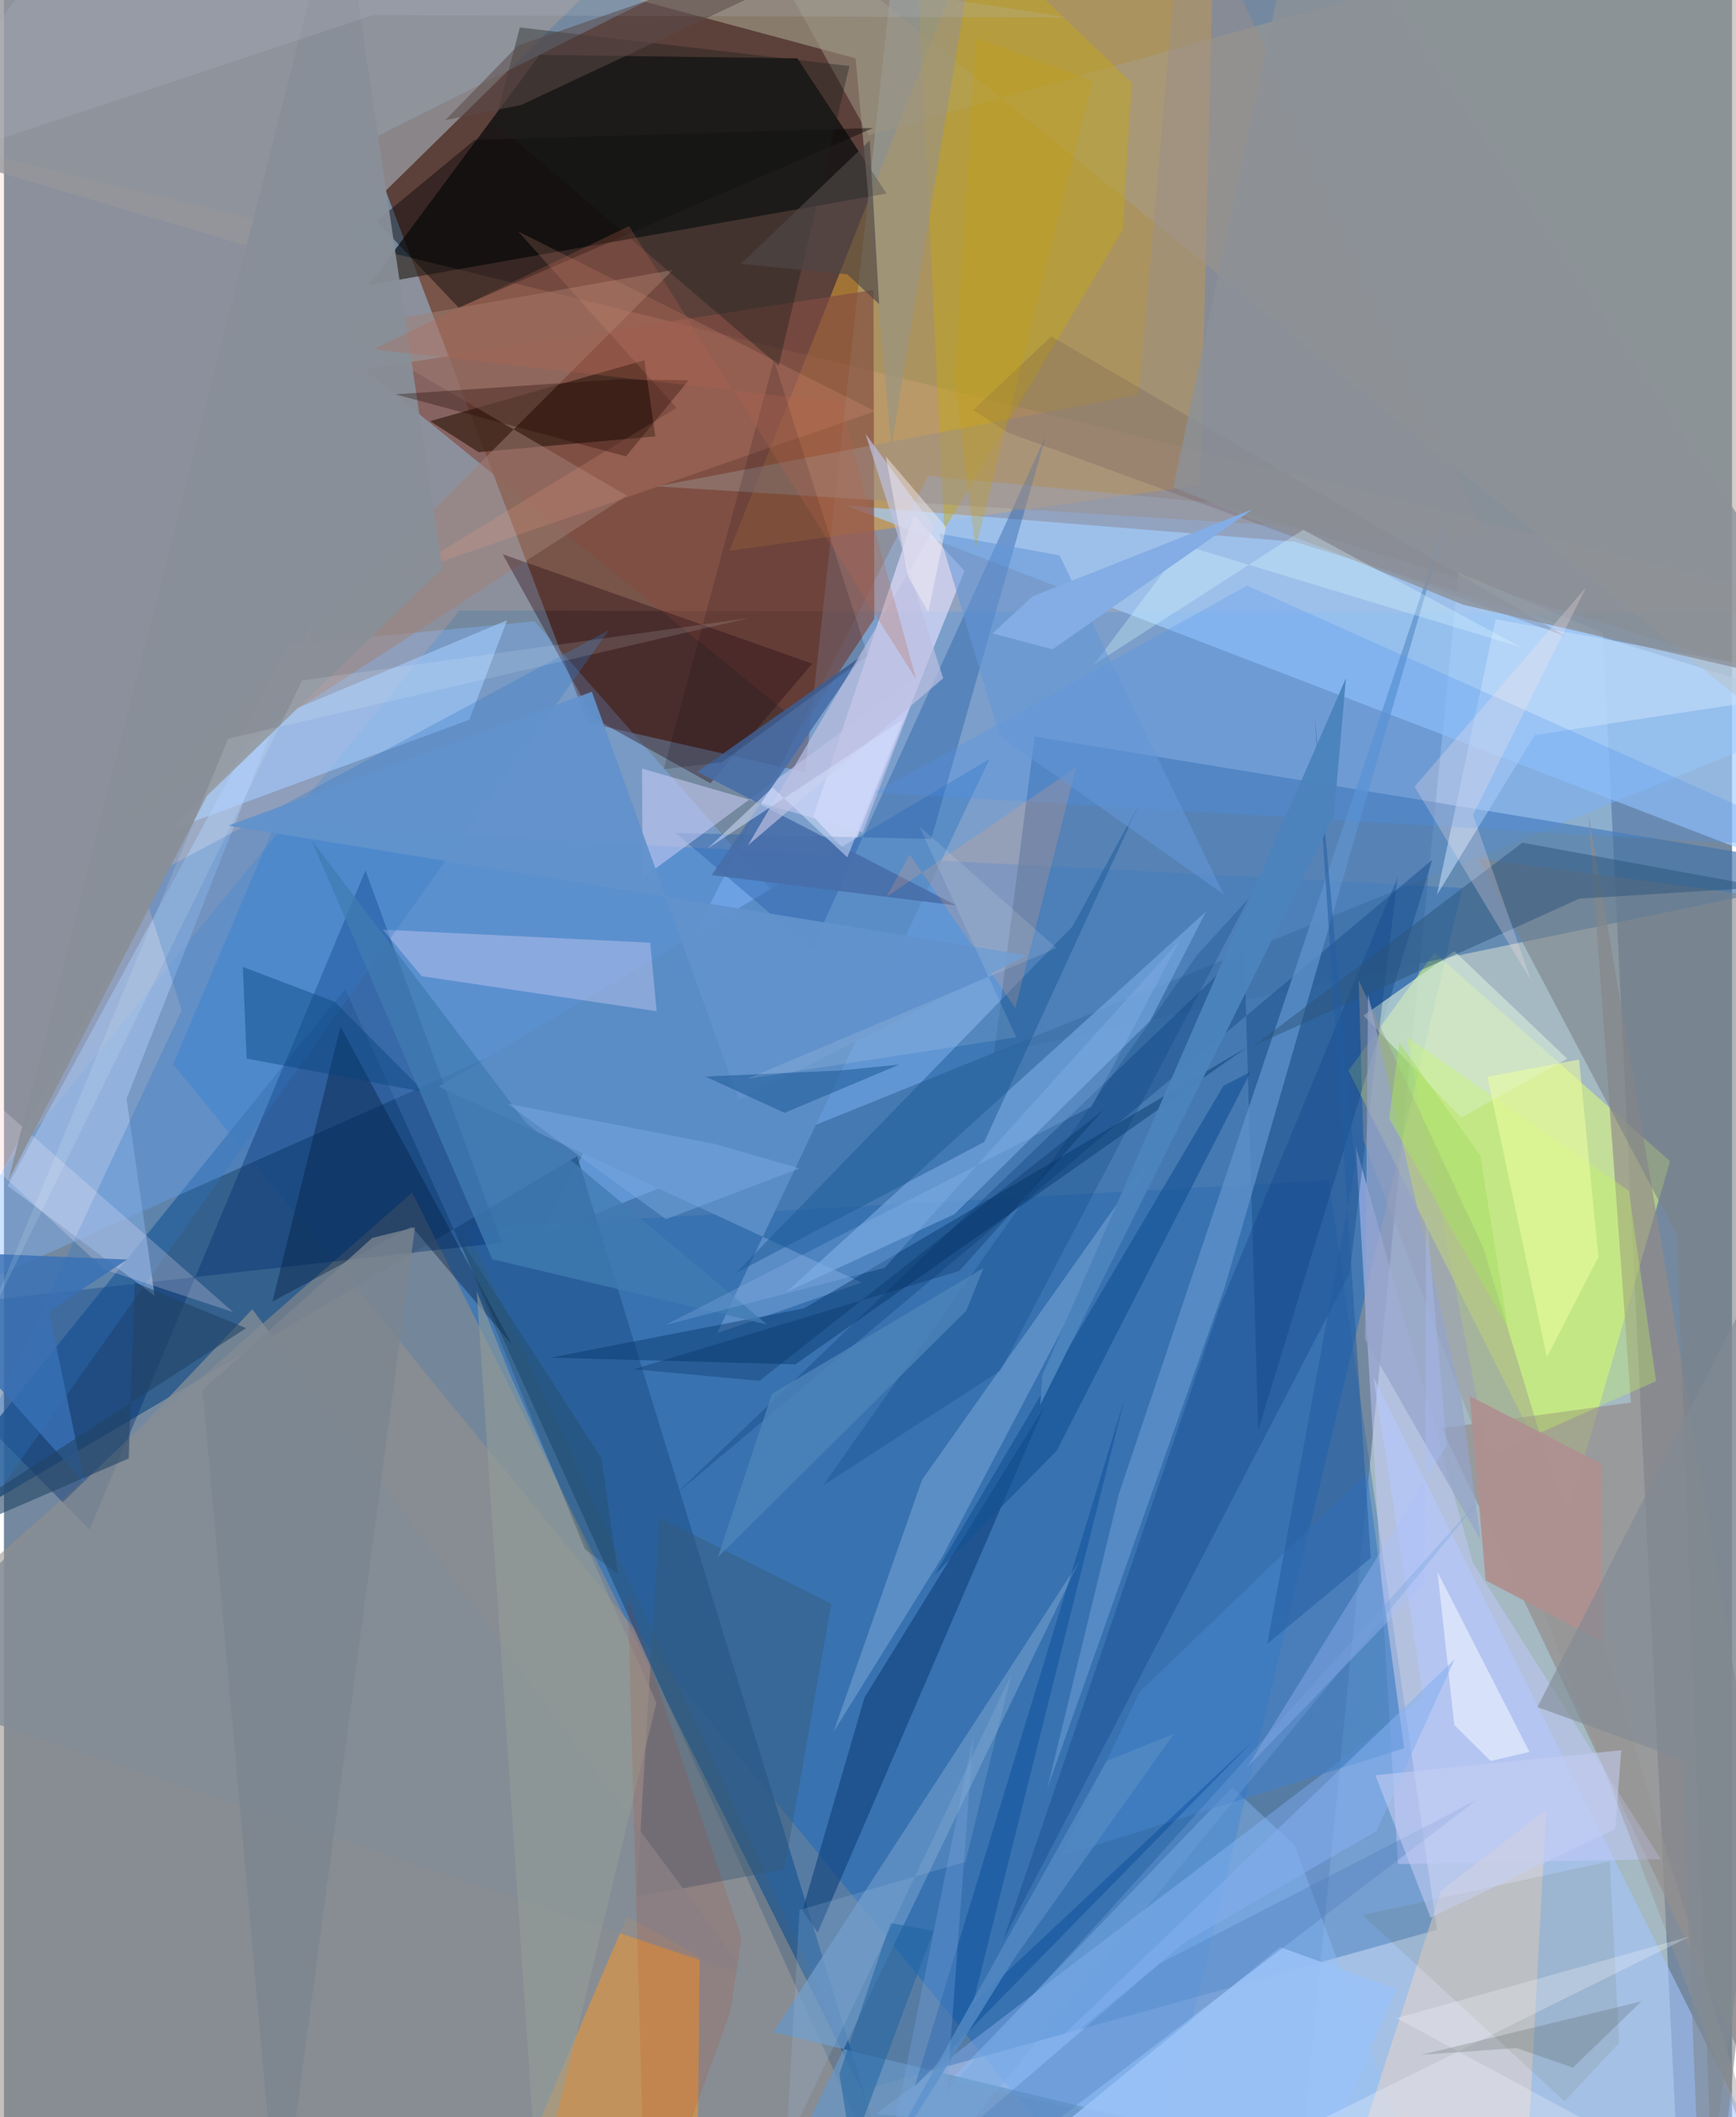 <svg xmlns="http://www.w3.org/2000/svg" width="228" height="278" viewBox="0 0 836 1024"><path fill="#74899f" d="M0 0h836v1024H0z"/><path fill="#512210" fill-opacity=".702" d="M387.583 373.526L435.246-62 175.658 68.44l106.715 281.12z"/><path fill="#d6eae5" fill-opacity=".498" d="M773.513 306.164l-69.85-29.22-76.749 772.548L811.585 1086z"/><path fill="#0665c9" fill-opacity=".424" d="M548.804 1086L81.854 514.744l48.958-115.369 574.765 30.102z"/><path fill="#d49a31" fill-opacity=".576" d="M478.438-54.853L351.002 266.405l227.707-31.76L585.909-62z"/><path fill="#85b9ff" fill-opacity=".447" d="M585.37 243.258l-138.327-13.12-187.1 367.58L898 339.827z"/><path fill="#a6c5ff" fill-opacity=".569" d="M662.487 666.044l199.932 400.11-440.475-43.682 264.85-201.725z"/><path fill="#29598a" fill-opacity=".843" d="M165.041 478.296L-62 759.519l339.302-200.288 159.613 520.808z"/><path fill="#000608" fill-opacity=".675" d="M383.82 28.23l43.158 65.37-250.442 44.27 82.661-111.324z"/><path fill="#80b7ff" fill-opacity=".38" d="M383.885 445L256.711 300.469l-118.933 11.374L-36.47 631.829z"/><path fill="#dbfa7a" fill-opacity=".565" d="M650.39 517.854l106.774 212.404 48.822-168.599L692.09 460.745z"/><path fill="#4274ab" fill-opacity=".651" d="M498.604 356.214l-19.612 153.55 140.902-30.35L898 421.865z"/><path fill="#979189" fill-opacity=".569" d="M-31.667 1086L-62 804.37l259.512-227.605 237.636 474.596z"/><path fill="#2267af" fill-opacity=".357" d="M416.593 1010.492l276.632-77.125-52.268-362.532-417.133 23.18z"/><path fill="#ffb494" fill-opacity=".173" d="M-12.992 73.106l-25.177 538.512L220.346 295.27 898 296.86z"/><path fill="#938a88" fill-opacity=".667" d="M787.097 678.354l-20.56-284.583L884.145 1086 695.543 690.78z"/><path fill="#a3ceff" fill-opacity=".663" d="M407.343 244.493l217.09 17.52 235.202 72.96L898 432.883z"/><path fill="#002e6e" fill-opacity=".384" d="M41.45 739.837L-62 634.947l302.708-33.892-65.807-180.024z"/><path fill="#a69d8e" fill-opacity=".498" d="M347.867-62l497.886 404.94L870.673-62 418.338 65.456z"/><path fill="#ea9638" fill-opacity=".6" d="M335.114 1086l-101.29-.62 67.58-158.281 35.164 19.334z"/><path fill="#834c42" fill-opacity=".659" d="M420.637 140.234l.442 159.01-34.458 51.896-212.49-172.573z"/><path fill="#e6e2ff" fill-opacity=".639" d="M409.204 413.764l55.487-137.624-24.528-26.824-48.606 145.677z"/><path fill="#94969b" fill-opacity=".808" d="M278.875-.228l-130.59 128.199-188.217-55.813-10.925-77.621z"/><path fill="#c5a90f" fill-opacity=".404" d="M454.921 256.147l86.246-144.941 4.501-71.087L439.473-62z"/><path fill="#194f8c" fill-opacity=".49" d="M599.997 458.927l6.77 232.97 84.217-276.035L325.225 722.4z"/><path fill="#3a2319" fill-opacity=".749" d="M206.18 203.701l103.64-29.449 5.28 36.804-85.484 7.641z"/><path fill="#5a8dc6" fill-opacity=".988" d="M476.795 367.084L210.283 525.513l204.593 94.806-69.904 24.507z"/><path fill="#a7c6f0" fill-opacity=".553" d="M1.805 573.533l149.334-274.89-91.811 232.735 13.574 95.338z"/><path fill="#c4cafe" fill-opacity=".486" d="M710.613 755.859l-56.548-201.06 20.329 346.805 127.143-2.374z"/><path fill="#8dc3ff" fill-opacity=".369" d="M684.805 1054.653l-227.632-47.748 137.036-142.401 30.126 27.943z"/><path fill="#a18274" fill-opacity=".49" d="M301.343 239.739L163.15 158.903l160.454-28.336-267.882 268.2z"/><path fill="#77a9e2" fill-opacity=".62" d="M459.791 587.27l-81.338 37.669 203.069-184.034-27.05 52.808z"/><path fill="#e4d3ca" fill-opacity=".553" d="M695.232 914.443l50.91-39.089L734.66 1086l-78.63-50.296z"/><path fill="#2a0e17" fill-opacity=".38" d="M391.013 320.983l-149.762-52.937 43.95 79.227 56.589 31.591z"/><path fill="#265ca8" fill-opacity=".404" d="M504.131 210.506l-55.54 195.285-123.607-2.891 65.82 56.092z"/><path fill="#a4ccff" fill-opacity=".6" d="M81.191 401.191l143.95-53.085 18.249-48.123-108.029 45.25z"/><path fill="#10437e" fill-opacity=".631" d="M393.66 934.663l109.825-254.6-87.184 140.966-30.013 102.986z"/><path fill="#6796c7" fill-opacity=".718" d="M783.697 1082.185l-411.455-99.296 148.125-227.974L360.364 1086z"/><path fill="#f1e3ff" fill-opacity=".31" d="M312.63 455.94l3.132 33.16-113.656-16.95-18.86-22.501z"/><path fill="#2f78c9" fill-opacity=".302" d="M85.967 488.599l-19.885-62.092 226.505-121.692L-62 805.015z"/><path fill="#023365" fill-opacity=".416" d="M382.827 659.903L601.17 506.632 387.014 632.827l-122.599 23.81z"/><path fill="#a7ccf7" fill-opacity=".31" d="M559.736 552.225L444.185 715.616l-42.86 122.052 52.543-84.579z"/><path fill="#d4e7da" fill-opacity=".667" d="M756.274 512.078L704.92 540.5l-47.183-49.277 43.991-31.154z"/><path fill="#9a8f8a" fill-opacity=".486" d="M570.991-62l146.66 322.489-401.863-25.264 233.148-44.356z"/><path fill="#9c9480" fill-opacity=".702" d="M429.334 216.029l39.582-239.614-177.24 19.497 120.32 32.296z"/><path fill="#7c8287" fill-opacity=".592" d="M827.434 1086l-18.255-488.907-95.992-181.918 183.957 24.79z"/><path fill="#0d4188" fill-opacity=".329" d="M650.97 615.933l23.238-191.56-86.302 208.349-104.777 306.336z"/><path fill="#c8cdf6" fill-opacity=".553" d="M308.674 371.724l.277 52.922 136.227-100.082-29.77 78.04z"/><path fill="#5f93cb" fill-opacity=".737" d="M590.552 622.666l-85.855 242.472 34.673-142.566 160.707-478.065z"/><path fill="#4280c6" fill-opacity=".682" d="M511.261 897.79l38.26-79.681L659.42 712.54l17.918 133.037z"/><path fill="#001c42" fill-opacity=".392" d="M245.72 650.33l-82.9-153.738-32.943 132.925 67.331-36.32z"/><path fill="#c8e1fc" fill-opacity=".533" d="M721.636 299.509l-28.394 133.313 47.325-77.327L898 331.615z"/><path fill="#476ea8" fill-opacity=".878" d="M460.884 437.985l-125.472-64.73 79.717-56.104-72.792 106.138z"/><path fill="#375973" fill-opacity=".408" d="M317.07 733.958l83.135 41.744-22.658 128.482-71.563 13.33z"/><path fill="#1b5a97" fill-opacity=".49" d="M516.996 448.008l32.603-59.89-75.353 164.19-120.063 63.33z"/><path fill="#2c547a" fill-opacity=".49" d="M851.915 429.105l-117.334-21.523-129.725 98.07 157.307-70.999z"/><path fill="#4d91f2" fill-opacity=".255" d="M601.347 283.237l280.787 125.79-62.054-2.07-398.767-23.532z"/><path fill="#c8fc61" fill-opacity=".318" d="M799.227 667.99l-81.22 36.135-39.426-202.635 107.477 74.469z"/><path fill="#0b0807" fill-opacity=".451" d="M180.218 106.959l39.765 41.834L420.48 61.901 227.7 67.706z"/><path fill="#999391" fill-opacity=".416" d="M657.648 551.51L862.224 1086l-146.66-482.773-60.179-129.063z"/><path fill="#f6a285" fill-opacity=".18" d="M421.426 198.888l-229.31 79.499 133.224-81.106-76.661-85.43z"/><path fill="#ec9e7f" fill-opacity=".227" d="M426.94 433.8l11.194-20.491 51.141 74.222 29.397-116.398z"/><path fill="#4c4803" fill-opacity=".09" d="M754.969 1016.33l26.404-28.267-4.574-87.814-119.65 25.96z"/><path fill="#5f4a4c" fill-opacity=".2" d="M755.294 307.69L506.628 162.72l-37.759 35.589 16.811 10.955z"/><path fill="#fbeafd" fill-opacity=".227" d="M110.876 634.614L-2.52 534.91l-44.259-9.076 95.533 88.217z"/><path fill="#1d1e1d" fill-opacity=".376" d="M374.792 176.806L237.538 59.366 249.56 13.28l159.453 18.65z"/><path fill="#898f98" fill-opacity=".937" d="M212.048 274.969L162.544-58.704 2.198 570.803 98.28 384.81z"/><path fill="#03417b" fill-opacity=".404" d="M159.992 484.543l43.304 43.618L117.416 512l-1.852-44.34z"/><path fill="#225da2" fill-opacity=".533" d="M653.711 563.9l-42.568 231.19 50.082-41.557-27.236-408.301z"/><path fill="#014498" fill-opacity=".384" d="M542.188 676.236l-101.626 332.93 163.539-166.974-135.328 126.923z"/><path fill="#407cb2" fill-opacity=".753" d="M252.322 542.783l116.823 97.834-132.941-31.57-87.5-202.843z"/><path fill="#135095" fill-opacity=".6" d="M589.932 525.194L450.217 761.627l59.046-59.93 93.872-183.28z"/><path fill="#080010" fill-opacity=".153" d="M372.508 174.405l45.356 142.697-70.478 51.567-28.194 3.403z"/><path fill="#8b9198" fill-opacity=".796" d="M565.695 235.62L628.7-62 898 336.869l-192.073-44.382z"/><path fill="#9ac2f8" fill-opacity=".855" d="M673.63 962.034l-56.302-20.28L440.857 1086h179.227z"/><path fill="#3870b5" fill-opacity=".82" d="M-62 604.167L39.002 717.303l-17.177-83.014 37.715-25.095z"/><path fill="#edffa0" fill-opacity=".549" d="M717.683 520.813L746.429 656.4l24.905-48.418-9.343-95.532z"/><path fill="#6292cc" fill-opacity=".945" d="M495.09 462.053l-139.616 69.98-71.057-197.448-176.033 64.768z"/><path fill="#4d7fbe" fill-opacity=".357" d="M559.302 949.597l152.792-78.747-219.699 167.598-34.583-1.66z"/><path fill="#ae9191" fill-opacity=".969" d="M772.845 707.99l-63.768-32.77 7.718 89.17 56.488 29.662z"/><path fill="#848d97" fill-opacity=".784" d="M66.327 689.918l53.816-56.693 240.004 322.673L-62 814.225z"/><path fill="#bec0e2" fill-opacity=".686" d="M359.886 408.898l94.46-80.834-37.546-118.22 33.441 45.59z"/><path fill="#949d99" fill-opacity=".584" d="M228.705 624.528l29.526 436.964 57.396-237.93-70.888-158.951z"/><path fill="#234466" fill-opacity=".592" d="M117.156 642.368l-53.904-22.146-2.893 85.182L-62 758.316z"/><path fill="#e2e9fc" fill-opacity=".761" d="M701.63 834.309l-8.106-73.962 44.489 86.998-18.829 4.378z"/><path fill="#200400" fill-opacity=".318" d="M331.218 183.965l-33.145-.555-108.67 7.307L300.9 220.746z"/><path fill="#dcf9ff" fill-opacity=".31" d="M570.732 263.648l-43.438 57.76 101.22-65.182 105.335 56.778z"/><path fill="#95a3cb" fill-opacity=".698" d="M658.43 647.554l1.472-166.668 45 194.435 9.444 69.47z"/><path fill="#003d7a" fill-opacity=".235" d="M577.153 461.993l25.077-27.513-120.148 228.43-85.878 55.593z"/><path fill="#6498d7" fill-opacity=".557" d="M452.473 258.098l29.15 97.81 108.508 76.74-79.48-164.062z"/><path fill="#c12b00" fill-opacity=".125" d="M301.73 771.897l55.06 165.573-5.44 35.75L310.532 1086z"/><path fill="#ffe5e7" fill-opacity=".251" d="M710.684 394.064l28.223 80.493-56.473-94.071 82.964-96.449z"/><path fill="#4c84bd" fill-opacity=".965" d="M649.208 328.004L502.382 664.997l-1.084 14.572 142.14-285.153z"/><path fill="#1c5a98" fill-opacity=".549" d="M339.33 520.685l38.291 17.556 55.564-23.355-29.29 2.92z"/><path fill="#b9664f" fill-opacity=".263" d="M302.398 109.341l-123.784 59.597 225.798 25.764 36.931 133.921z"/><path fill="#4f4647" fill-opacity=".655" d="M423.384 147.095l-15.37-14.397-51.508-5.075 62.32-59.651z"/><path fill="#4e86ba" fill-opacity=".729" d="M473.872 613.244L371.515 674.17l-26.122 78.987 120.191-119.233z"/><path fill="#9dc5fa" fill-opacity=".227" d="M426.038 613.208l142.814-158.41-42.66 80.388L319.92 640.898z"/><path fill="#7b8690" fill-opacity=".78" d="M178.19 598.726l-82.062 73.602L133.05 1086l65.782-492.358z"/><path fill="#fdffff" fill-opacity=".122" d="M108.484 357.268l251.934-58.335-216.146 30.15-154.611 314.861z"/><path fill="#2165a2" fill-opacity=".541" d="M428.866 930.113l-24.696 72.98 5.875 36.979 39.647-106.118z"/><path fill="#7ba9e2" fill-opacity=".475" d="M243.589 533.811l100.516 19.538 40.801 11.749-64.653 24.584z"/><path fill="#f1f7fc" fill-opacity=".282" d="M595.378 1045.912L815.642 936.58l-141.95 39.51 140.34 75.8z"/><path fill="#abc1ff" fill-opacity=".318" d="M601.275 854.954l96.672-156.059-9.957-112.917-.54 179.715z"/><path fill="#a7de65" fill-opacity=".545" d="M675 504.285l39.189 54.508 13.468 83.787-57.537-101.6z"/><path fill="#538ac4" fill-opacity=".812" d="M488.994 946.812l76.997-108.215-32.537 13.112-125.92 225.39z"/><path fill="#b7bbcb" fill-opacity=".2" d="M178.627 7.298L-62 87.154 53.656-62 515.403 8.457z"/><path fill="#75a6e0" fill-opacity=".329" d="M717.082 721.71L419.093 1086l49.892-246.788-12.814 171.992z"/><path fill="#44544c" fill-opacity=".212" d="M759.008 1000.013l-27.308-9.459-46.116 3.305 106.596-25.88z"/><path fill="#83ade4" d="M478.3 306.333l19.366-17.946 106.396-42.078-96.786 67.75z"/><path fill="#84b0f0" fill-opacity=".541" d="M663.914 885.664l-92.194 53.43-87.865 72.697 217.903-209.205z"/><path fill="#d3dffc" fill-opacity=".51" d="M340.252 410.52l31.577-29.626 36.164 33.751 26.83-66.519z"/><path fill="#c7a20e" fill-opacity=".263" d="M526.561 39.158l-56.55 226.4-10.043-81.79L470.222 18.35z"/><path fill="#faf4f9" fill-opacity=".427" d="M437.375 278.93l9.818 17.059 8.554-41.11-29.115-34.134z"/><path fill="#5c4b48" fill-opacity=".541" d="M250.22 50.752l-36.761 7.396 35.309-36.194L490.781-62z"/><path fill="#c5cff2" fill-opacity=".553" d="M663.43 858.616l118.974-12.079-2.916 38.03-89.3 42.942z"/><path fill="#808994" fill-opacity=".604" d="M811.866 851.016l-70.044-25.349L898 520.164 821.13 1086z"/><path fill="#faf5fc" fill-opacity=".122" d="M489.765 501.696l-130.024 20.057 149.507-63.181-66.51-59.05z"/><path fill="#002b5d" fill-opacity=".306" d="M462.168 614.68l-157.57 47.582 60.9 5.571 166.327-130.94z"/><path fill="#9ebfdd" fill-opacity=".212" d="M487.333 810.017l-108.884 227.932 6.441-114.199 80.257-23.212z"/><path fill="#244252" fill-opacity=".302" d="M297.046 761.304l-15.997-11.954-61.998-152.691 70.012 108.717z"/></svg>